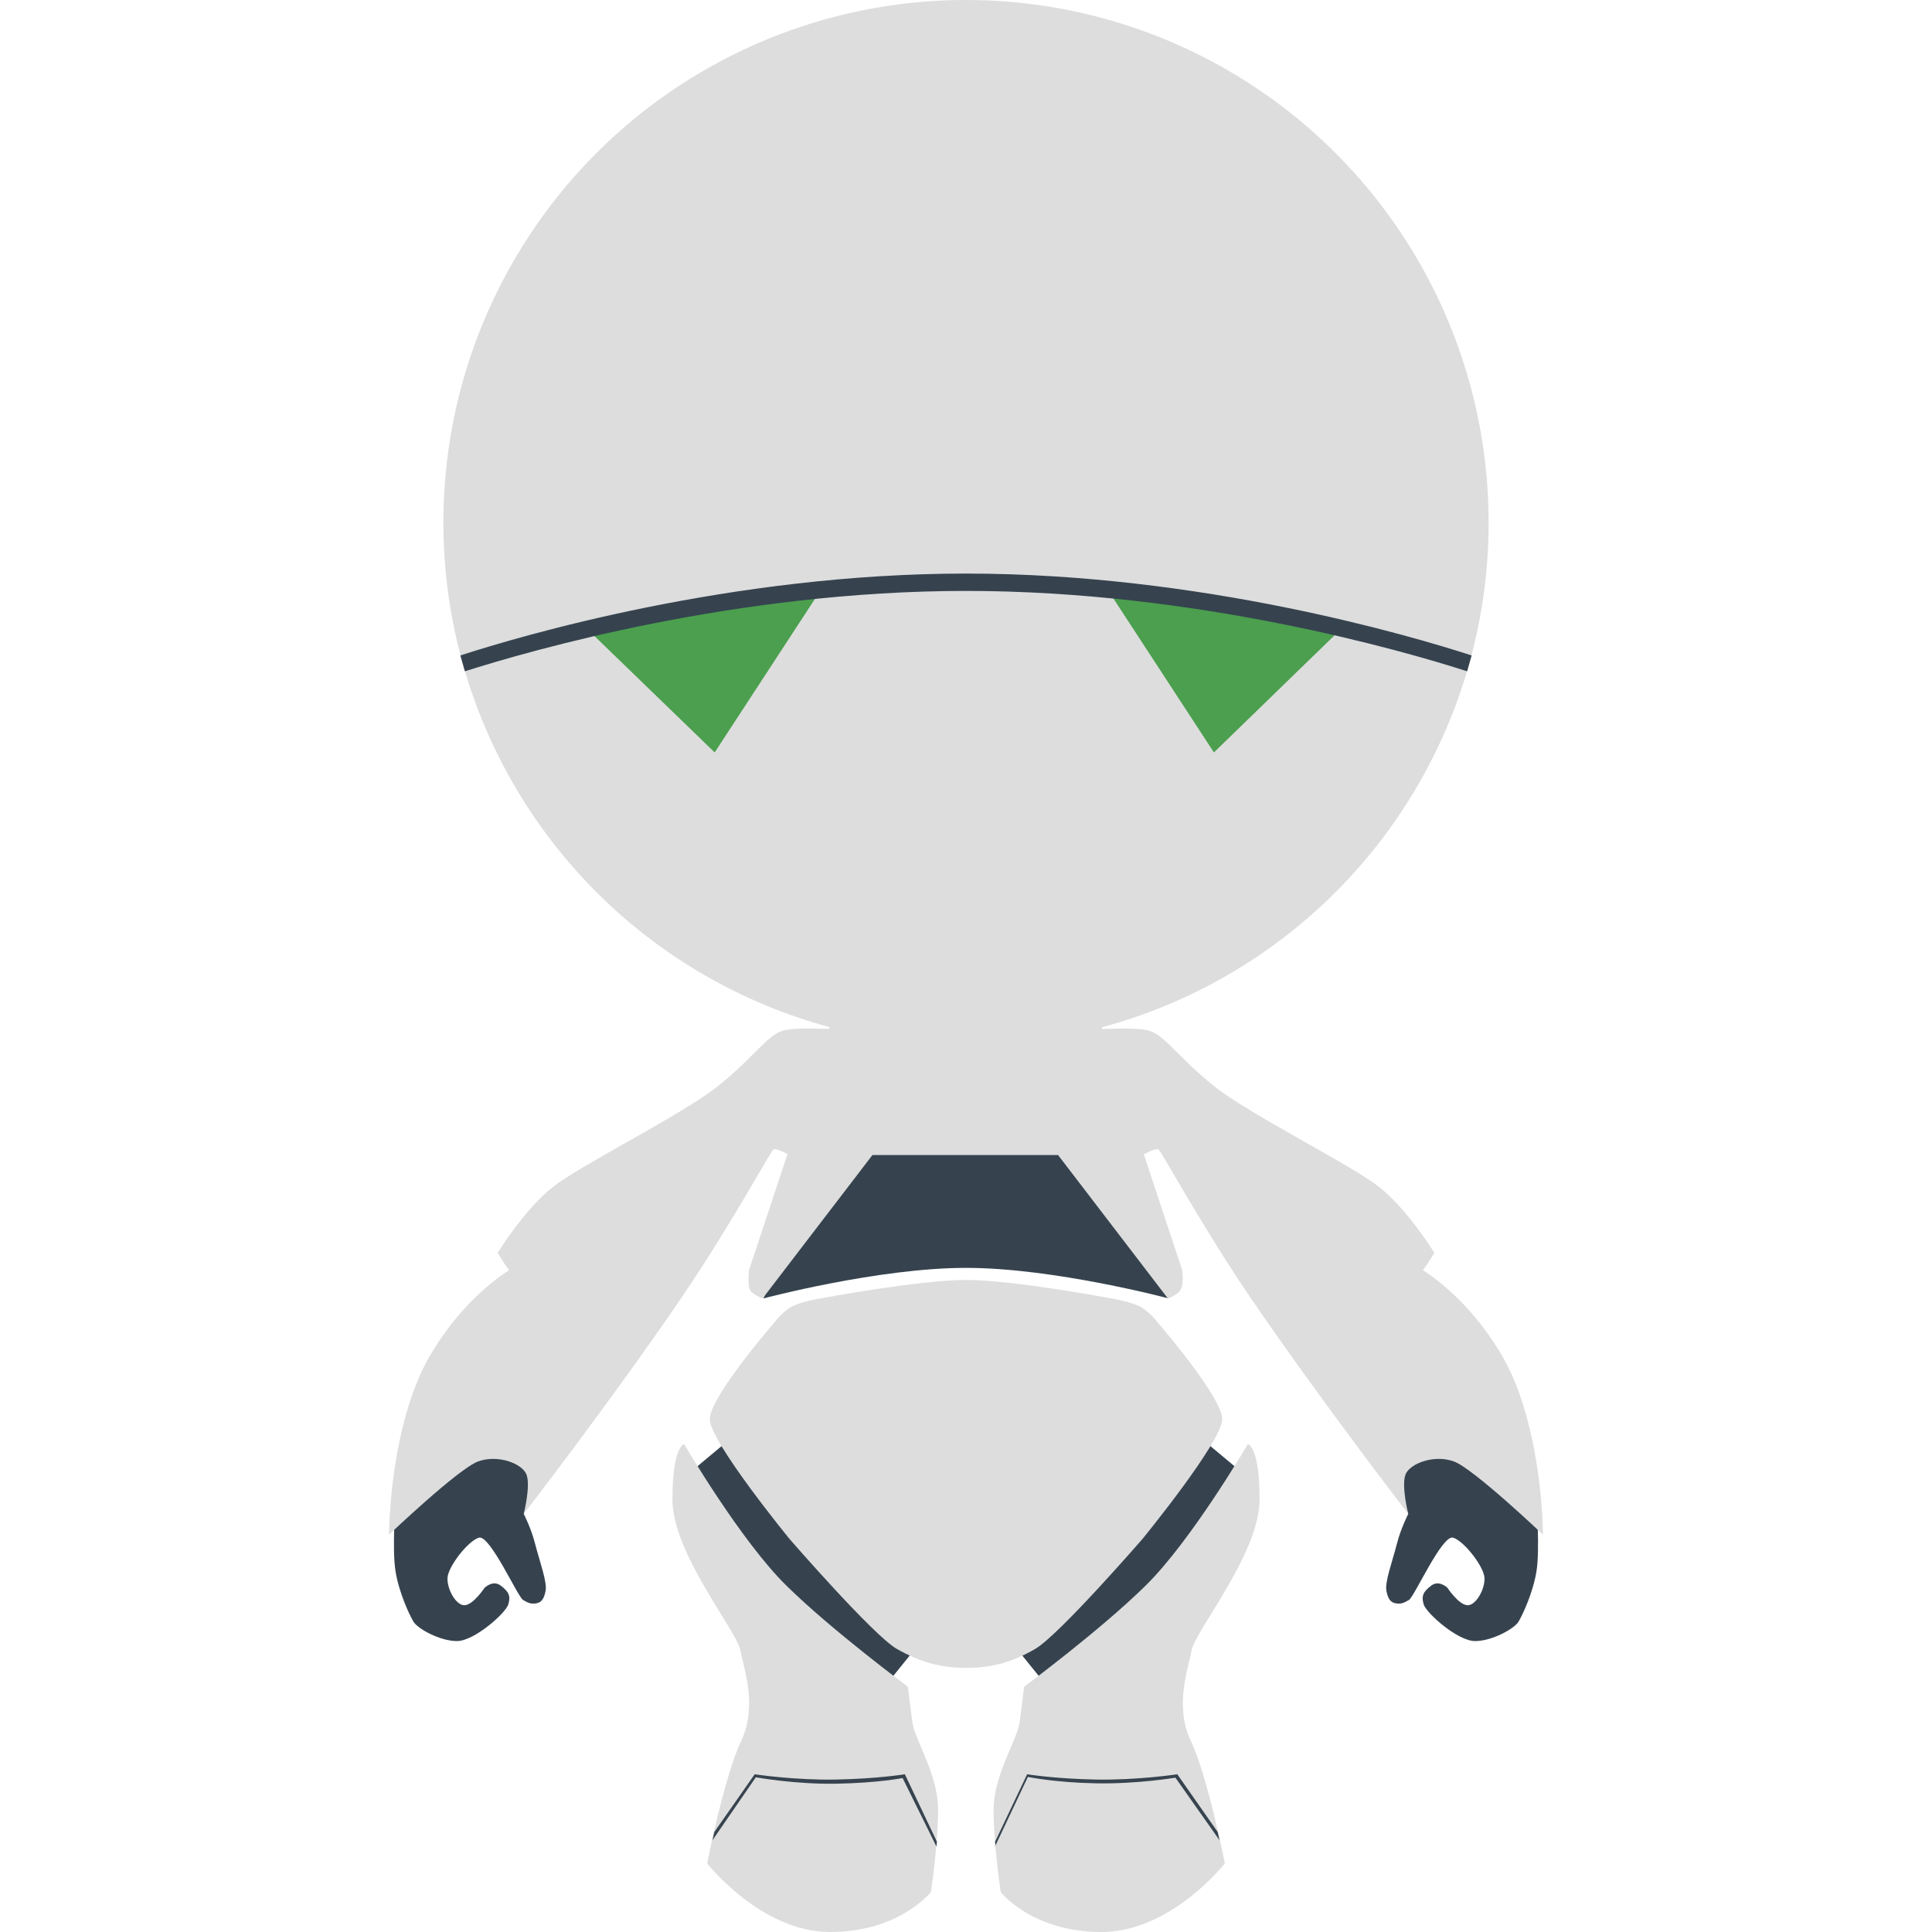 <svg version="1.1" xmlns="http://www.w3.org/2000/svg" x="0" y="0" viewBox="0 0 512 512" xml:space="preserve"><style type="text/css">.st0{fill:#36434f}.st1{fill:#ddd}</style><path class="st0" d="M182.4 390.6l12.7-10.6 46.8 53.2 2.2 1.8-11.7 14.5-40.1-34.7z"/><path class="st1" d="M241.8 456.5c-.6-4.5-1.2-9.5-1.2-9.5s-20.1-14.9-32.1-26.7c-12.1-11.8-27.2-37.6-27.2-37.6s-3.1.5-3.1 14.7 17 34.7 18 39.9c1 5.3 4.6 14.9.2 24.1-4.4 9.2-9 32.4-9 32.4S201.6 512 220 512s26.7-10.6 26.7-10.6 1.9-12.5 1.9-21.7c.1-9.3-6.2-18.7-6.8-23.2z"/><path class="st0" d="M248.3 488.1l-8.5-17.9s-7.4 1.2-18.3 1.4c-11 .2-21.5-1.4-21.5-1.4l-10.7 15.3c-.2.8-.3 1.5-.5 2.2l11.5-16.7s10.4 1.9 21.4 1.7 17.5-1.5 17.5-1.5l9 18.2c0-.4 0-.8.1-1.3zm81.3-97.5L316.9 380l-46.8 53.2-2.2 1.8 11.7 14.5 40.1-34.7z"/><path class="st1" d="M270.2 456.5c.6-4.5 1.2-9.5 1.2-9.5s20.1-14.9 32.1-26.7c12.1-11.8 27.2-37.6 27.2-37.6s3.1.5 3.1 14.7-17 34.7-18 39.9c-1 5.3-4.6 14.9-.2 24.1 4.4 9.2 9 32.4 9 32.4S310.4 512 291.9 512s-26.7-10.6-26.7-10.6-1.9-12.5-1.9-21.7c0-9.3 6.3-18.7 6.9-23.2z"/><path class="st0" d="M263.7 488.1l8.5-17.9s7.4 1.2 18.3 1.4 21.5-1.4 21.5-1.4l10.7 15.3c.2.8.3 1.5.5 2.2l-11.7-16.6s-10 1.7-21 1.5-18.1-1.7-18.1-1.7l-8.7 18.4c.1-.3.1-.7 0-1.2zM223.2 299l-20.9 45.1s30.4-8.1 53.7-8.1c23.4 0 53.7 8.1 53.7 8.1L289.8 299h-66.6z"/><path class="st1" d="M313.3 336.6l-22.9-69.1-33.6 5.6-.1 1.7h-1.6l-.1-1.7-33.6-5.6-22.9 69.1s-.4 3.7.2 5.1c.6 1.4 3.4 2.4 3.4 2.4l29.1-38h49.2l29.1 38s2.8-1 3.4-2.4c.9-1.4.4-5.1.4-5.1z"/><path class="st1" d="M306.9 350.6s-2.5-3.4-5.3-4.6c-2.8-1.2-7.1-1.9-7.1-1.9s-25.9-4.9-38.5-4.9c-12.6 0-38.5 4.9-38.5 4.9s-4.3.6-7.1 1.9c-2.8 1.2-5.3 4.6-5.3 4.6s-17 19.6-17 25.5c0 5.9 21.1 31.7 21.1 31.7s22.3 25.7 28.5 29.2 11.6 5 18.3 5c6.7 0 12.1-1.4 18.3-5 6.2-3.5 28.5-29.2 28.5-29.2s21.1-25.8 21.1-31.7c0-5.9-17-25.5-17-25.5z"/><path class="st0" d="M104.8 398.4s-.9 12.2 0 17.9c.9 5.7 3.7 11.7 4.8 13.5 1.1 1.8 6.9 5.1 11.5 5.1s12.9-7.4 13.6-9.7c.7-2.3.1-3.4-2-5s-4.3.6-4.3.6-2.9 4.4-5.2 4.6c-2.3.2-4.8-4.3-4.6-7.3.2-3 5.4-9.7 8.3-10.6 2.9-.9 10.2 15.5 11.7 16.5 1.5.9 2.2 1.1 3.5.9 1.3-.2 2.1-1.1 2.5-3.4.4-2.3-1.5-7.4-2.8-12.4-1-4-3-7.9-3-7.9l5.8-17.1-23.6-7.4-16.2 21.7z"/><path class="st1" d="M207.6 273.1c-4.3 1.2-7.8 7.1-17.3 14.7s-36.2 20.8-43.7 26.7c-7.6 5.9-14.7 17.5-14.7 17.5s1 1.9 3 4.6c-5.8 3.8-13.5 10.5-20.2 21.4-8.6 13.8-10.8 33.9-11.4 43.3-.2 3.3-.2 5.4-.2 5.4s18.4-17.5 23.6-19.4c5.2-1.9 11.6.5 12.8 3.4 1.2 3-.7 10.5-.7 10.5s23.1-29.9 41.6-57c13.6-20 23.9-39.3 24.6-39.6 1.7-.7 10.9 5.7 10.9 5.7l11.8-37.1c0-.1-15.8-1.3-20.1-.1z"/><path class="st0" d="M407.2 398.4s.9 12.2 0 17.9c-.9 5.7-3.7 11.7-4.8 13.5-1.1 1.8-6.9 5.1-11.5 5.1s-12.9-7.4-13.6-9.7c-.7-2.3-.1-3.4 2-5s4.3.6 4.3.6 2.9 4.4 5.2 4.6 4.8-4.3 4.6-7.3c-.2-3-5.4-9.7-8.3-10.6-2.9-.9-10.2 15.5-11.7 16.5-1.5.9-2.2 1.1-3.5.9s-2.1-1.1-2.5-3.4c-.4-2.3 1.5-7.4 2.8-12.4 1-4 3-7.9 3-7.9l-5.8-17.1 23.6-7.4 16.2 21.7z"/><path class="st1" d="M304.4 273.1c4.3 1.2 7.8 7.1 17.3 14.7s36.2 20.8 43.7 26.7c7.6 5.9 14.7 17.5 14.7 17.5s-1 1.9-3 4.6c5.8 3.8 13.5 10.5 20.2 21.4 8.6 13.8 10.8 33.9 11.4 43.3.2 3.3.2 5.4.2 5.4s-18.4-17.5-23.6-19.4c-5.2-1.9-11.6.5-12.8 3.4-1.2 3 .7 10.5.7 10.5s-23.1-29.9-41.6-57c-13.6-20-23.9-39.3-24.6-39.6-1.7-.7-10.9 5.7-10.9 5.7l-11.8-37.1c0-.1 15.8-1.3 20.1-.1z"/><circle class="st1" cx="256" cy="138.5" r="138.5"/><path d="M155.1 166.2l34.3 33.2 28.6-43.8zm200.8 0l-34.2 33.2-28.6-43.8z" fill="#4b9f4e"/><path class="st0" d="M388.8 177.9l1.2-4.2c-16-5.2-71.9-21.7-134-21.7-62.3 0-118.3 16.6-134 21.7l1.2 4.2c17.3-5.5 72-21.3 132.8-21.3 60.7 0 115.4 15.7 132.8 21.3z"/></svg>